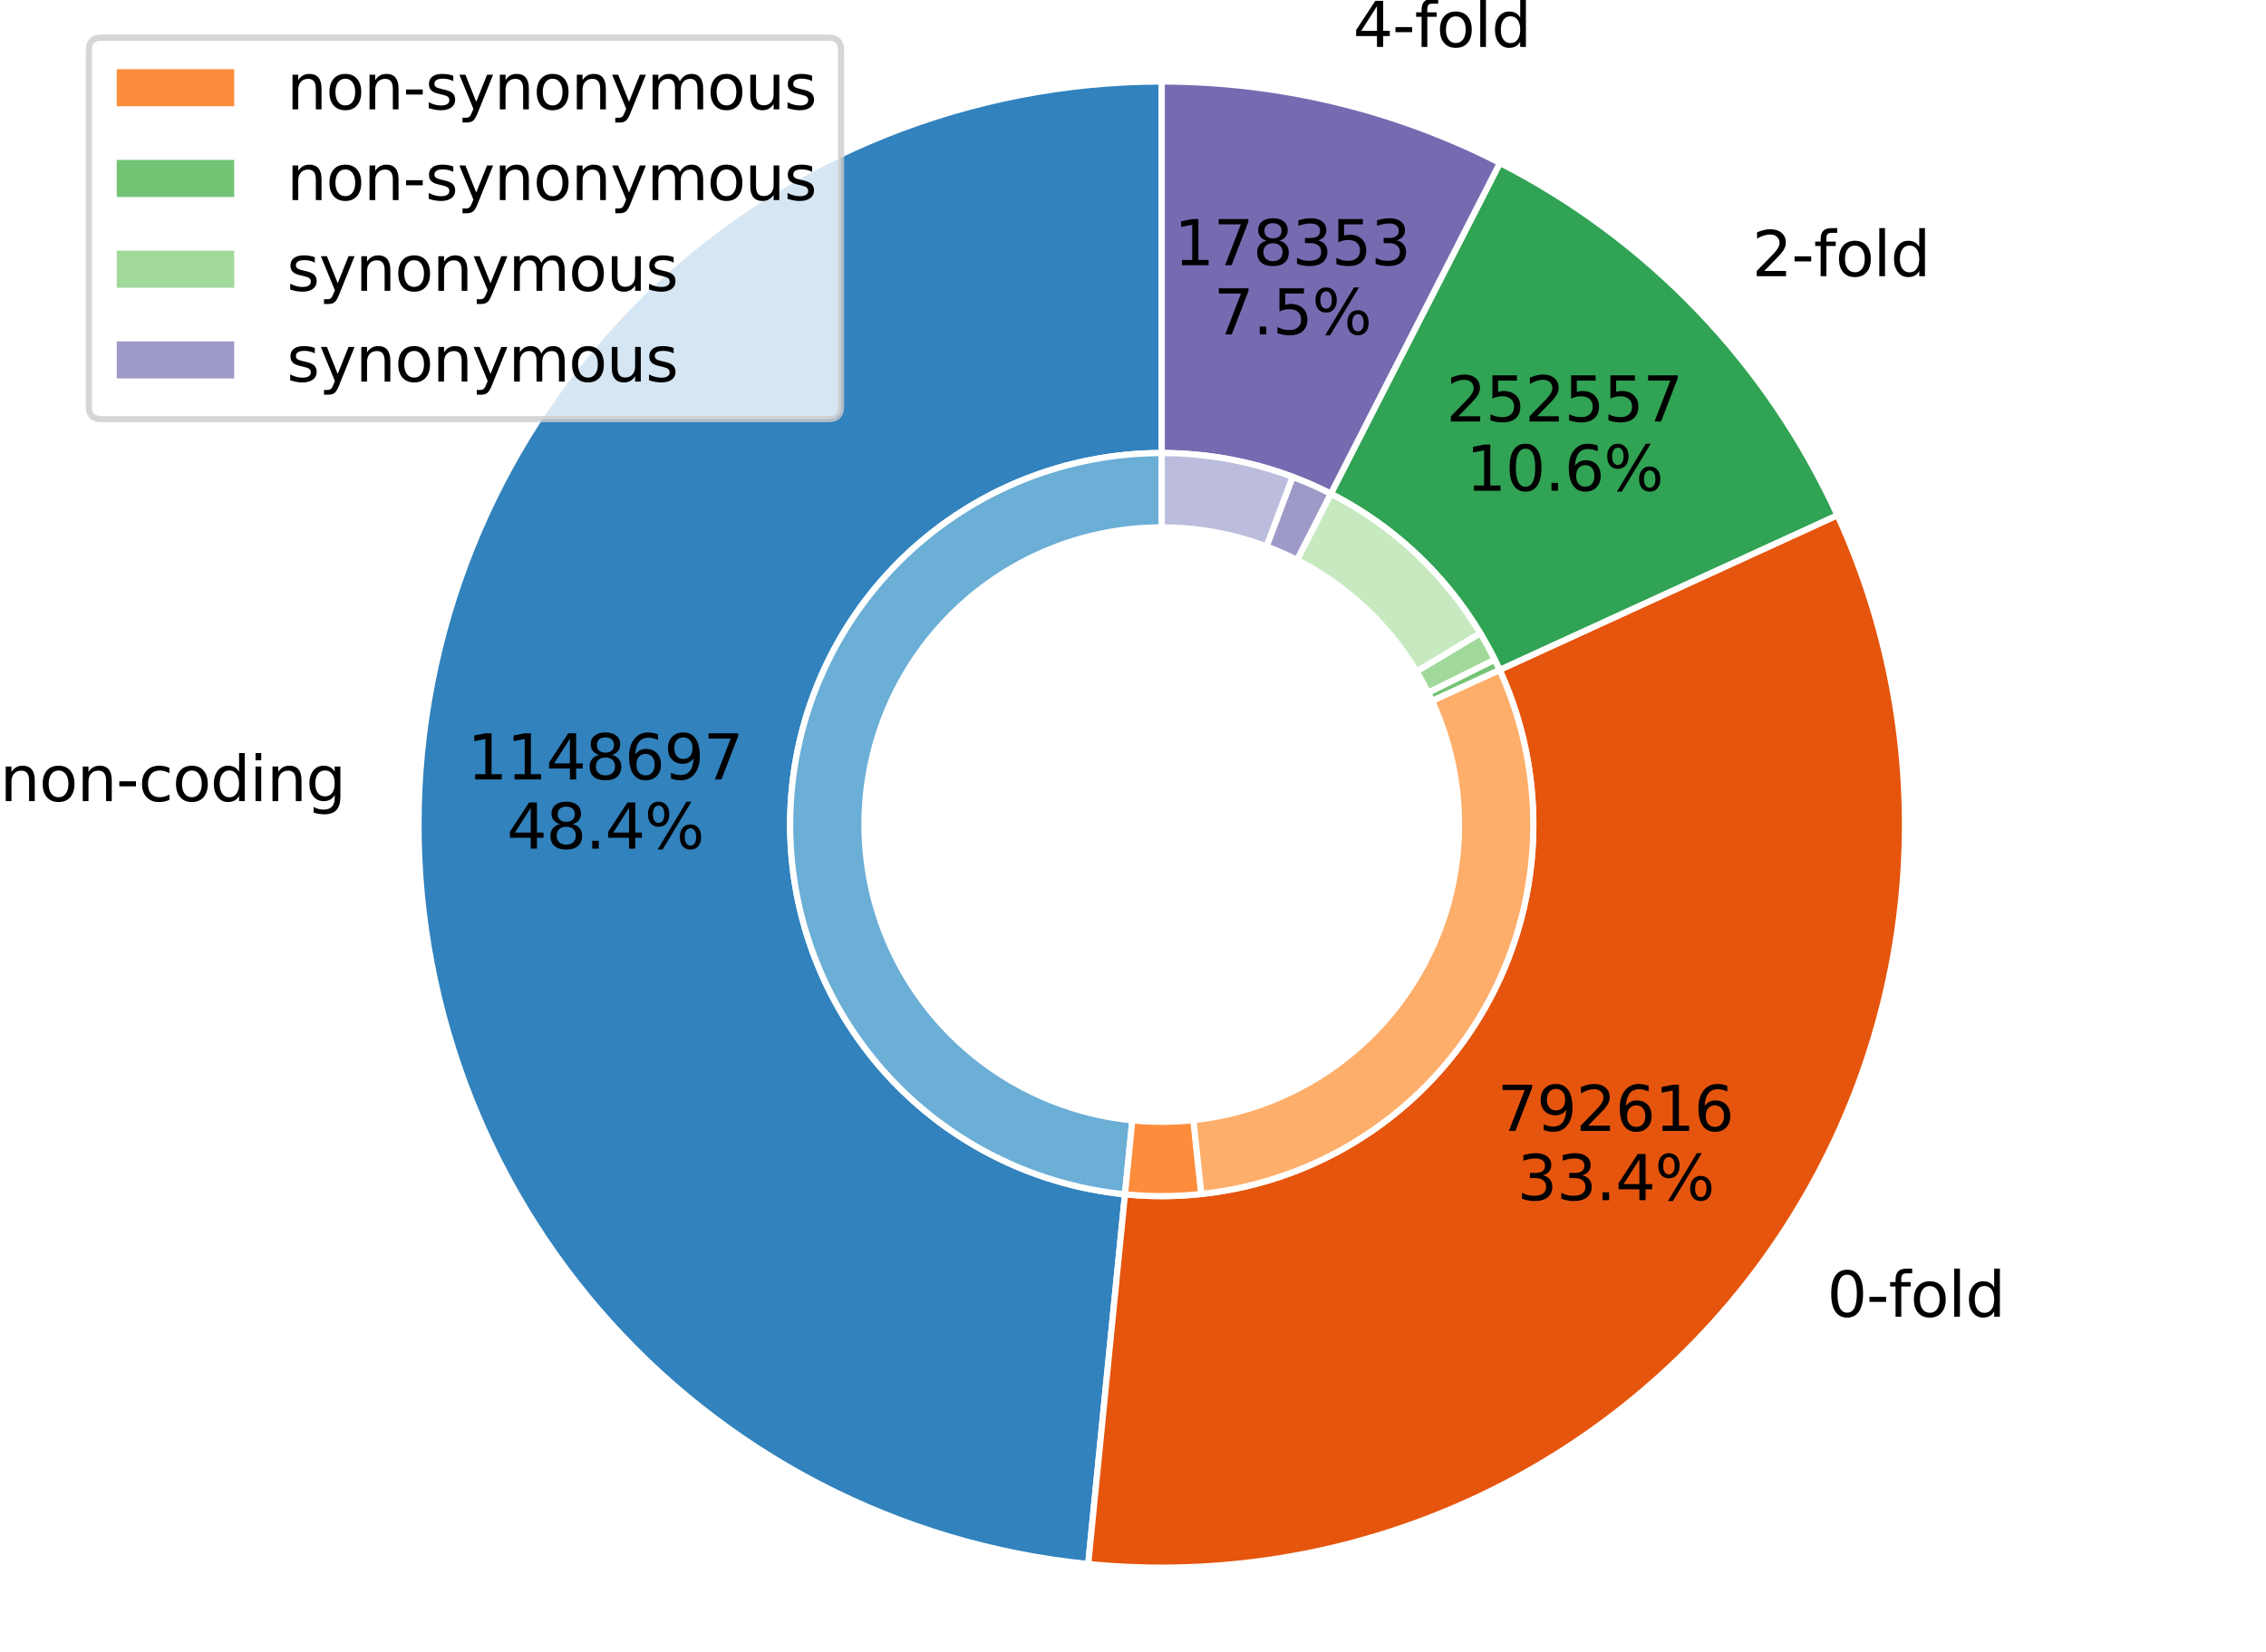 <?xml version="1.0" encoding="utf-8" standalone="no"?>
<!DOCTYPE svg PUBLIC "-//W3C//DTD SVG 1.1//EN"
  "http://www.w3.org/Graphics/SVG/1.1/DTD/svg11.dtd">
<svg height="267.205pt" version="1.1" viewBox="0 0 366.502 267.205" width="366.502pt" xmlns="http://www.w3.org/2000/svg" xmlns:xlink="http://www.w3.org/1999/xlink">
 <defs>
  <style type="text/css">*{stroke-linecap:butt;stroke-linejoin:round;}</style>
 </defs>
 <g id="figure_1">
  <g id="patch_1">
   <path d="M 0 267.205 
L 366.502 267.205 
L 366.502 0 
L 0 0 
z
" style="fill:#ffffff;"/>
  </g>
  <g id="axes_1">
   <g id="patch_2">
    <path d="M 187.898 13.189 
C 157.058 13.189 127.371 25.057 105.03 46.317 
C 82.689 67.578 69.365 96.641 67.837 127.443 
C 66.31 158.246 76.693 188.485 96.821 211.851 
C 116.949 235.218 145.317 249.965 176.006 253.016 
L 181.952 193.207 
C 166.608 191.681 152.424 184.307 142.36 172.624 
C 132.296 160.941 127.104 145.821 127.868 130.42 
C 128.632 115.019 135.294 100.487 146.464 89.857 
C 157.635 79.227 172.478 73.293 187.898 73.293 
L 187.898 13.189 
z
" style="fill:#3182bd;stroke:#ffffff;stroke-linejoin:miter;"/>
   </g>
   <g id="patch_3">
    <path d="M 176.006 253.016 
C 197.052 255.109 218.282 251.61 237.544 242.875 
C 256.806 234.14 273.426 220.474 285.719 203.264 
C 298.011 186.053 305.547 165.898 307.561 144.845 
C 309.575 123.791 305.997 102.573 297.191 83.344 
L 242.545 108.371 
C 246.948 117.985 248.737 128.594 247.73 139.121 
C 246.723 149.648 242.955 159.725 236.809 168.33 
C 230.662 176.936 222.352 183.769 212.721 188.136 
C 203.09 192.504 192.475 194.253 181.952 193.207 
L 176.006 253.016 
z
" style="fill:#e6550d;stroke:#ffffff;stroke-linejoin:miter;"/>
   </g>
   <g id="patch_4">
    <path d="M 297.191 83.344 
C 291.597 71.131 283.996 59.941 274.704 50.241 
C 265.411 40.54 254.558 32.466 242.596 26.354 
L 215.247 79.875 
C 221.228 82.932 226.655 86.969 231.301 91.819 
C 235.947 96.669 239.748 102.264 242.545 108.371 
L 297.191 83.344 
z
" style="fill:#31a354;stroke:#ffffff;stroke-linejoin:miter;"/>
   </g>
   <g id="patch_5">
    <path d="M 242.596 26.354 
C 234.158 22.042 225.24 18.743 216.028 16.526 
C 206.816 14.309 197.374 13.189 187.898 13.189 
L 187.898 73.293 
C 192.636 73.293 197.357 73.853 201.963 74.962 
C 206.569 76.07 211.028 77.72 215.247 79.875 
L 242.596 26.354 
z
" style="fill:#756bb1;stroke:#ffffff;stroke-linejoin:miter;"/>
   </g>
   <g id="patch_6">
    <path d="M 187.898 73.293 
C 172.478 73.293 157.635 79.227 146.464 89.857 
C 135.294 100.487 128.632 115.019 127.868 130.42 
C 127.104 145.821 132.296 160.941 142.36 172.624 
C 152.424 184.307 166.608 191.681 181.952 193.207 
L 183.141 181.245 
C 170.866 180.024 159.519 174.125 151.468 164.779 
C 143.416 155.432 139.263 143.337 139.874 131.016 
C 140.485 118.695 145.815 107.069 154.751 98.565 
C 163.687 90.061 175.562 85.314 187.898 85.314 
L 187.898 73.293 
z
" style="fill:#6baed6;stroke:#ffffff;stroke-linejoin:miter;"/>
   </g>
   <g id="patch_7">
    <path d="M 181.952 193.207 
C 184.005 193.411 186.068 193.509 188.131 193.501 
C 190.195 193.493 192.257 193.379 194.308 193.159 
L 193.026 181.206 
C 191.385 181.382 189.736 181.474 188.085 181.48 
C 186.434 181.487 184.784 181.408 183.141 181.245 
L 181.952 193.207 
z
" style="fill:#fd8d3c;stroke:#ffffff;stroke-linejoin:miter;"/>
   </g>
   <g id="patch_8">
    <path d="M 194.308 193.159 
C 203.782 192.143 212.879 188.888 220.847 183.665 
C 228.816 178.443 235.429 171.399 240.14 163.118 
C 244.852 154.836 247.527 145.552 247.945 136.034 
C 248.363 126.516 246.512 117.033 242.545 108.371 
L 231.615 113.376 
C 234.789 120.306 236.27 127.892 235.936 135.507 
C 235.601 143.121 233.461 150.549 229.692 157.174 
C 225.923 163.799 220.632 169.433 214.258 173.612 
C 207.883 177.79 200.605 180.394 193.026 181.206 
L 194.308 193.159 
z
" style="fill:#fdae6b;stroke:#ffffff;stroke-linejoin:miter;"/>
   </g>
   <g id="patch_9">
    <path d="M 242.545 108.371 
C 242.417 108.092 242.287 107.814 242.155 107.538 
C 242.024 107.261 241.89 106.985 241.754 106.711 
L 230.983 112.048 
C 231.091 112.268 231.199 112.488 231.304 112.71 
C 231.409 112.931 231.513 113.153 231.615 113.376 
L 242.545 108.371 
z
" style="fill:#74c476;stroke:#ffffff;stroke-linejoin:miter;"/>
   </g>
   <g id="patch_10">
    <path d="M 241.754 106.711 
C 241.392 105.982 241.016 105.261 240.626 104.547 
C 240.236 103.833 239.831 103.128 239.412 102.431 
L 229.109 108.624 
C 229.444 109.182 229.768 109.746 230.081 110.317 
C 230.393 110.888 230.694 111.465 230.983 112.048 
L 241.754 106.711 
z
" style="fill:#a1d99b;stroke:#ffffff;stroke-linejoin:miter;"/>
   </g>
   <g id="patch_11">
    <path d="M 239.412 102.431 
C 236.532 97.64 232.997 93.274 228.91 89.459 
C 224.824 85.645 220.225 82.419 215.247 79.875 
L 209.777 90.58 
C 213.76 92.615 217.439 95.195 220.708 98.247 
C 223.977 101.298 226.805 104.791 229.109 108.624 
L 239.412 102.431 
z
" style="fill:#c7e9c0;stroke:#ffffff;stroke-linejoin:miter;"/>
   </g>
   <g id="patch_12">
    <path d="M 215.247 79.875 
C 214.244 79.363 213.227 78.879 212.198 78.424 
C 211.168 77.968 210.125 77.542 209.071 77.146 
L 204.837 88.396 
C 205.68 88.713 206.514 89.054 207.338 89.418 
C 208.162 89.783 208.975 90.17 209.777 90.58 
L 215.247 79.875 
z
" style="fill:#9e9ac8;stroke:#ffffff;stroke-linejoin:miter;"/>
   </g>
   <g id="patch_13">
    <path d="M 209.071 77.146 
C 205.694 75.874 202.209 74.91 198.659 74.264 
C 195.108 73.618 191.507 73.293 187.898 73.293 
L 187.898 85.314 
C 190.785 85.314 193.666 85.574 196.507 86.091 
C 199.347 86.607 202.135 87.379 204.837 88.396 
L 209.071 77.146 
z
" style="fill:#bcbddc;stroke:#ffffff;stroke-linejoin:miter;"/>
   </g>
   <g id="matplotlib.axis_1"/>
   <g id="matplotlib.axis_2"/>
   <g id="text_1">
    <!-- non-coding -->
    <g transform="translate(0 129.607)scale(0.1 -0.1)">
     <defs>
      <path d="M 3513 2113 
L 3513 0 
L 2938 0 
L 2938 2094 
Q 2938 2591 2744 2837 
Q 2550 3084 2163 3084 
Q 1697 3084 1428 2787 
Q 1159 2491 1159 1978 
L 1159 0 
L 581 0 
L 581 3500 
L 1159 3500 
L 1159 2956 
Q 1366 3272 1645 3428 
Q 1925 3584 2291 3584 
Q 2894 3584 3203 3211 
Q 3513 2838 3513 2113 
z
" id="DejaVuSans-6e" transform="scale(0.016)"/>
      <path d="M 1959 3097 
Q 1497 3097 1228 2736 
Q 959 2375 959 1747 
Q 959 1119 1226 758 
Q 1494 397 1959 397 
Q 2419 397 2687 759 
Q 2956 1122 2956 1747 
Q 2956 2369 2687 2733 
Q 2419 3097 1959 3097 
z
M 1959 3584 
Q 2709 3584 3137 3096 
Q 3566 2609 3566 1747 
Q 3566 888 3137 398 
Q 2709 -91 1959 -91 
Q 1206 -91 779 398 
Q 353 888 353 1747 
Q 353 2609 779 3096 
Q 1206 3584 1959 3584 
z
" id="DejaVuSans-6f" transform="scale(0.016)"/>
      <path d="M 313 2009 
L 1997 2009 
L 1997 1497 
L 313 1497 
L 313 2009 
z
" id="DejaVuSans-2d" transform="scale(0.016)"/>
      <path d="M 3122 3366 
L 3122 2828 
Q 2878 2963 2633 3030 
Q 2388 3097 2138 3097 
Q 1578 3097 1268 2742 
Q 959 2388 959 1747 
Q 959 1106 1268 751 
Q 1578 397 2138 397 
Q 2388 397 2633 464 
Q 2878 531 3122 666 
L 3122 134 
Q 2881 22 2623 -34 
Q 2366 -91 2075 -91 
Q 1284 -91 818 406 
Q 353 903 353 1747 
Q 353 2603 823 3093 
Q 1294 3584 2113 3584 
Q 2378 3584 2631 3529 
Q 2884 3475 3122 3366 
z
" id="DejaVuSans-63" transform="scale(0.016)"/>
      <path d="M 2906 2969 
L 2906 4863 
L 3481 4863 
L 3481 0 
L 2906 0 
L 2906 525 
Q 2725 213 2448 61 
Q 2172 -91 1784 -91 
Q 1150 -91 751 415 
Q 353 922 353 1747 
Q 353 2572 751 3078 
Q 1150 3584 1784 3584 
Q 2172 3584 2448 3432 
Q 2725 3281 2906 2969 
z
M 947 1747 
Q 947 1113 1208 752 
Q 1469 391 1925 391 
Q 2381 391 2643 752 
Q 2906 1113 2906 1747 
Q 2906 2381 2643 2742 
Q 2381 3103 1925 3103 
Q 1469 3103 1208 2742 
Q 947 2381 947 1747 
z
" id="DejaVuSans-64" transform="scale(0.016)"/>
      <path d="M 603 3500 
L 1178 3500 
L 1178 0 
L 603 0 
L 603 3500 
z
M 603 4863 
L 1178 4863 
L 1178 4134 
L 603 4134 
L 603 4863 
z
" id="DejaVuSans-69" transform="scale(0.016)"/>
      <path d="M 2906 1791 
Q 2906 2416 2648 2759 
Q 2391 3103 1925 3103 
Q 1463 3103 1205 2759 
Q 947 2416 947 1791 
Q 947 1169 1205 825 
Q 1463 481 1925 481 
Q 2391 481 2648 825 
Q 2906 1169 2906 1791 
z
M 3481 434 
Q 3481 -459 3084 -895 
Q 2688 -1331 1869 -1331 
Q 1566 -1331 1297 -1286 
Q 1028 -1241 775 -1147 
L 775 -588 
Q 1028 -725 1275 -790 
Q 1522 -856 1778 -856 
Q 2344 -856 2625 -561 
Q 2906 -266 2906 331 
L 2906 616 
Q 2728 306 2450 153 
Q 2172 0 1784 0 
Q 1141 0 747 490 
Q 353 981 353 1791 
Q 353 2603 747 3093 
Q 1141 3584 1784 3584 
Q 2172 3584 2450 3431 
Q 2728 3278 2906 2969 
L 2906 3500 
L 3481 3500 
L 3481 434 
z
" id="DejaVuSans-67" transform="scale(0.016)"/>
     </defs>
     <use xlink:href="#DejaVuSans-6e"/>
     <use x="63.379" xlink:href="#DejaVuSans-6f"/>
     <use x="124.561" xlink:href="#DejaVuSans-6e"/>
     <use x="187.939" xlink:href="#DejaVuSans-2d"/>
     <use x="224.023" xlink:href="#DejaVuSans-63"/>
     <use x="279.004" xlink:href="#DejaVuSans-6f"/>
     <use x="340.186" xlink:href="#DejaVuSans-64"/>
     <use x="403.662" xlink:href="#DejaVuSans-69"/>
     <use x="431.445" xlink:href="#DejaVuSans-6e"/>
     <use x="494.824" xlink:href="#DejaVuSans-67"/>
    </g>
   </g>
   <g id="text_2">
    <!-- 1148697 -->
    <g transform="translate(75.584 126.092)scale(0.1 -0.1)">
     <defs>
      <path d="M 794 531 
L 1825 531 
L 1825 4091 
L 703 3866 
L 703 4441 
L 1819 4666 
L 2450 4666 
L 2450 531 
L 3481 531 
L 3481 0 
L 794 0 
L 794 531 
z
" id="DejaVuSans-31" transform="scale(0.016)"/>
      <path d="M 2419 4116 
L 825 1625 
L 2419 1625 
L 2419 4116 
z
M 2253 4666 
L 3047 4666 
L 3047 1625 
L 3713 1625 
L 3713 1100 
L 3047 1100 
L 3047 0 
L 2419 0 
L 2419 1100 
L 313 1100 
L 313 1709 
L 2253 4666 
z
" id="DejaVuSans-34" transform="scale(0.016)"/>
      <path d="M 2034 2216 
Q 1584 2216 1326 1975 
Q 1069 1734 1069 1313 
Q 1069 891 1326 650 
Q 1584 409 2034 409 
Q 2484 409 2743 651 
Q 3003 894 3003 1313 
Q 3003 1734 2745 1975 
Q 2488 2216 2034 2216 
z
M 1403 2484 
Q 997 2584 770 2862 
Q 544 3141 544 3541 
Q 544 4100 942 4425 
Q 1341 4750 2034 4750 
Q 2731 4750 3128 4425 
Q 3525 4100 3525 3541 
Q 3525 3141 3298 2862 
Q 3072 2584 2669 2484 
Q 3125 2378 3379 2068 
Q 3634 1759 3634 1313 
Q 3634 634 3220 271 
Q 2806 -91 2034 -91 
Q 1263 -91 848 271 
Q 434 634 434 1313 
Q 434 1759 690 2068 
Q 947 2378 1403 2484 
z
M 1172 3481 
Q 1172 3119 1398 2916 
Q 1625 2713 2034 2713 
Q 2441 2713 2670 2916 
Q 2900 3119 2900 3481 
Q 2900 3844 2670 4047 
Q 2441 4250 2034 4250 
Q 1625 4250 1398 4047 
Q 1172 3844 1172 3481 
z
" id="DejaVuSans-38" transform="scale(0.016)"/>
      <path d="M 2113 2584 
Q 1688 2584 1439 2293 
Q 1191 2003 1191 1497 
Q 1191 994 1439 701 
Q 1688 409 2113 409 
Q 2538 409 2786 701 
Q 3034 994 3034 1497 
Q 3034 2003 2786 2293 
Q 2538 2584 2113 2584 
z
M 3366 4563 
L 3366 3988 
Q 3128 4100 2886 4159 
Q 2644 4219 2406 4219 
Q 1781 4219 1451 3797 
Q 1122 3375 1075 2522 
Q 1259 2794 1537 2939 
Q 1816 3084 2150 3084 
Q 2853 3084 3261 2657 
Q 3669 2231 3669 1497 
Q 3669 778 3244 343 
Q 2819 -91 2113 -91 
Q 1303 -91 875 529 
Q 447 1150 447 2328 
Q 447 3434 972 4092 
Q 1497 4750 2381 4750 
Q 2619 4750 2861 4703 
Q 3103 4656 3366 4563 
z
" id="DejaVuSans-36" transform="scale(0.016)"/>
      <path d="M 703 97 
L 703 672 
Q 941 559 1184 500 
Q 1428 441 1663 441 
Q 2288 441 2617 861 
Q 2947 1281 2994 2138 
Q 2813 1869 2534 1725 
Q 2256 1581 1919 1581 
Q 1219 1581 811 2004 
Q 403 2428 403 3163 
Q 403 3881 828 4315 
Q 1253 4750 1959 4750 
Q 2769 4750 3195 4129 
Q 3622 3509 3622 2328 
Q 3622 1225 3098 567 
Q 2575 -91 1691 -91 
Q 1453 -91 1209 -44 
Q 966 3 703 97 
z
M 1959 2075 
Q 2384 2075 2632 2365 
Q 2881 2656 2881 3163 
Q 2881 3666 2632 3958 
Q 2384 4250 1959 4250 
Q 1534 4250 1286 3958 
Q 1038 3666 1038 3163 
Q 1038 2656 1286 2365 
Q 1534 2075 1959 2075 
z
" id="DejaVuSans-39" transform="scale(0.016)"/>
      <path d="M 525 4666 
L 3525 4666 
L 3525 4397 
L 1831 0 
L 1172 0 
L 2766 4134 
L 525 4134 
L 525 4666 
z
" id="DejaVuSans-37" transform="scale(0.016)"/>
     </defs>
     <use xlink:href="#DejaVuSans-31"/>
     <use x="63.623" xlink:href="#DejaVuSans-31"/>
     <use x="127.246" xlink:href="#DejaVuSans-34"/>
     <use x="190.869" xlink:href="#DejaVuSans-38"/>
     <use x="254.492" xlink:href="#DejaVuSans-36"/>
     <use x="318.115" xlink:href="#DejaVuSans-39"/>
     <use x="381.738" xlink:href="#DejaVuSans-37"/>
    </g>
    <!-- 48.4% -->
    <g transform="translate(81.969 137.29)scale(0.1 -0.1)">
     <defs>
      <path d="M 684 794 
L 1344 794 
L 1344 0 
L 684 0 
L 684 794 
z
" id="DejaVuSans-2e" transform="scale(0.016)"/>
      <path d="M 4653 2053 
Q 4381 2053 4226 1822 
Q 4072 1591 4072 1178 
Q 4072 772 4226 539 
Q 4381 306 4653 306 
Q 4919 306 5073 539 
Q 5228 772 5228 1178 
Q 5228 1588 5073 1820 
Q 4919 2053 4653 2053 
z
M 4653 2450 
Q 5147 2450 5437 2106 
Q 5728 1763 5728 1178 
Q 5728 594 5436 251 
Q 5144 -91 4653 -91 
Q 4153 -91 3862 251 
Q 3572 594 3572 1178 
Q 3572 1766 3864 2108 
Q 4156 2450 4653 2450 
z
M 1428 4353 
Q 1159 4353 1004 4120 
Q 850 3888 850 3481 
Q 850 3069 1003 2837 
Q 1156 2606 1428 2606 
Q 1700 2606 1854 2837 
Q 2009 3069 2009 3481 
Q 2009 3884 1853 4118 
Q 1697 4353 1428 4353 
z
M 4250 4750 
L 4750 4750 
L 1831 -91 
L 1331 -91 
L 4250 4750 
z
M 1428 4750 
Q 1922 4750 2215 4408 
Q 2509 4066 2509 3481 
Q 2509 2891 2217 2550 
Q 1925 2209 1428 2209 
Q 931 2209 642 2551 
Q 353 2894 353 3481 
Q 353 4063 643 4406 
Q 934 4750 1428 4750 
z
" id="DejaVuSans-25" transform="scale(0.016)"/>
     </defs>
     <use xlink:href="#DejaVuSans-34"/>
     <use x="63.623" xlink:href="#DejaVuSans-38"/>
     <use x="127.246" xlink:href="#DejaVuSans-2e"/>
     <use x="159.033" xlink:href="#DejaVuSans-34"/>
     <use x="222.656" xlink:href="#DejaVuSans-25"/>
    </g>
   </g>
   <g id="text_3">
    <!-- 0-fold -->
    <g transform="translate(295.501 213.01)scale(0.1 -0.1)">
     <defs>
      <path d="M 2034 4250 
Q 1547 4250 1301 3770 
Q 1056 3291 1056 2328 
Q 1056 1369 1301 889 
Q 1547 409 2034 409 
Q 2525 409 2770 889 
Q 3016 1369 3016 2328 
Q 3016 3291 2770 3770 
Q 2525 4250 2034 4250 
z
M 2034 4750 
Q 2819 4750 3233 4129 
Q 3647 3509 3647 2328 
Q 3647 1150 3233 529 
Q 2819 -91 2034 -91 
Q 1250 -91 836 529 
Q 422 1150 422 2328 
Q 422 3509 836 4129 
Q 1250 4750 2034 4750 
z
" id="DejaVuSans-30" transform="scale(0.016)"/>
      <path d="M 2375 4863 
L 2375 4384 
L 1825 4384 
Q 1516 4384 1395 4259 
Q 1275 4134 1275 3809 
L 1275 3500 
L 2222 3500 
L 2222 3053 
L 1275 3053 
L 1275 0 
L 697 0 
L 697 3053 
L 147 3053 
L 147 3500 
L 697 3500 
L 697 3744 
Q 697 4328 969 4595 
Q 1241 4863 1831 4863 
L 2375 4863 
z
" id="DejaVuSans-66" transform="scale(0.016)"/>
      <path d="M 603 4863 
L 1178 4863 
L 1178 0 
L 603 0 
L 603 4863 
z
" id="DejaVuSans-6c" transform="scale(0.016)"/>
     </defs>
     <use xlink:href="#DejaVuSans-30"/>
     <use x="63.623" xlink:href="#DejaVuSans-2d"/>
     <use x="99.707" xlink:href="#DejaVuSans-66"/>
     <use x="134.912" xlink:href="#DejaVuSans-6f"/>
     <use x="196.094" xlink:href="#DejaVuSans-6c"/>
     <use x="223.877" xlink:href="#DejaVuSans-64"/>
    </g>
   </g>
   <g id="text_4">
    <!-- 792616 -->
    <g transform="translate(242.176 182.957)scale(0.1 -0.1)">
     <defs>
      <path d="M 1228 531 
L 3431 531 
L 3431 0 
L 469 0 
L 469 531 
Q 828 903 1448 1529 
Q 2069 2156 2228 2338 
Q 2531 2678 2651 2914 
Q 2772 3150 2772 3378 
Q 2772 3750 2511 3984 
Q 2250 4219 1831 4219 
Q 1534 4219 1204 4116 
Q 875 4013 500 3803 
L 500 4441 
Q 881 4594 1212 4672 
Q 1544 4750 1819 4750 
Q 2544 4750 2975 4387 
Q 3406 4025 3406 3419 
Q 3406 3131 3298 2873 
Q 3191 2616 2906 2266 
Q 2828 2175 2409 1742 
Q 1991 1309 1228 531 
z
" id="DejaVuSans-32" transform="scale(0.016)"/>
     </defs>
     <use xlink:href="#DejaVuSans-37"/>
     <use x="63.623" xlink:href="#DejaVuSans-39"/>
     <use x="127.246" xlink:href="#DejaVuSans-32"/>
     <use x="190.869" xlink:href="#DejaVuSans-36"/>
     <use x="254.492" xlink:href="#DejaVuSans-31"/>
     <use x="318.115" xlink:href="#DejaVuSans-36"/>
    </g>
    <!-- 33.4% -->
    <g transform="translate(245.38 194.155)scale(0.1 -0.1)">
     <defs>
      <path d="M 2597 2516 
Q 3050 2419 3304 2112 
Q 3559 1806 3559 1356 
Q 3559 666 3084 287 
Q 2609 -91 1734 -91 
Q 1441 -91 1130 -33 
Q 819 25 488 141 
L 488 750 
Q 750 597 1062 519 
Q 1375 441 1716 441 
Q 2309 441 2620 675 
Q 2931 909 2931 1356 
Q 2931 1769 2642 2001 
Q 2353 2234 1838 2234 
L 1294 2234 
L 1294 2753 
L 1863 2753 
Q 2328 2753 2575 2939 
Q 2822 3125 2822 3475 
Q 2822 3834 2567 4026 
Q 2313 4219 1838 4219 
Q 1578 4219 1281 4162 
Q 984 4106 628 3988 
L 628 4550 
Q 988 4650 1302 4700 
Q 1616 4750 1894 4750 
Q 2613 4750 3031 4423 
Q 3450 4097 3450 3541 
Q 3450 3153 3228 2886 
Q 3006 2619 2597 2516 
z
" id="DejaVuSans-33" transform="scale(0.016)"/>
     </defs>
     <use xlink:href="#DejaVuSans-33"/>
     <use x="63.623" xlink:href="#DejaVuSans-33"/>
     <use x="127.246" xlink:href="#DejaVuSans-2e"/>
     <use x="159.033" xlink:href="#DejaVuSans-34"/>
     <use x="222.656" xlink:href="#DejaVuSans-25"/>
    </g>
   </g>
   <g id="text_5">
    <!-- 2-fold -->
    <g transform="translate(283.384 44.684)scale(0.1 -0.1)">
     <use xlink:href="#DejaVuSans-32"/>
     <use x="63.623" xlink:href="#DejaVuSans-2d"/>
     <use x="99.707" xlink:href="#DejaVuSans-66"/>
     <use x="134.912" xlink:href="#DejaVuSans-6f"/>
     <use x="196.094" xlink:href="#DejaVuSans-6c"/>
     <use x="223.877" xlink:href="#DejaVuSans-64"/>
    </g>
   </g>
   <g id="text_6">
    <!-- 252557 -->
    <g transform="translate(233.915 68.19)scale(0.1 -0.1)">
     <defs>
      <path d="M 691 4666 
L 3169 4666 
L 3169 4134 
L 1269 4134 
L 1269 2991 
Q 1406 3038 1543 3061 
Q 1681 3084 1819 3084 
Q 2600 3084 3056 2656 
Q 3513 2228 3513 1497 
Q 3513 744 3044 326 
Q 2575 -91 1722 -91 
Q 1428 -91 1123 -41 
Q 819 9 494 109 
L 494 744 
Q 775 591 1075 516 
Q 1375 441 1709 441 
Q 2250 441 2565 725 
Q 2881 1009 2881 1497 
Q 2881 1984 2565 2268 
Q 2250 2553 1709 2553 
Q 1456 2553 1204 2497 
Q 953 2441 691 2322 
L 691 4666 
z
" id="DejaVuSans-35" transform="scale(0.016)"/>
     </defs>
     <use xlink:href="#DejaVuSans-32"/>
     <use x="63.623" xlink:href="#DejaVuSans-35"/>
     <use x="127.246" xlink:href="#DejaVuSans-32"/>
     <use x="190.869" xlink:href="#DejaVuSans-35"/>
     <use x="254.492" xlink:href="#DejaVuSans-35"/>
     <use x="318.115" xlink:href="#DejaVuSans-37"/>
    </g>
    <!-- 10.6% -->
    <g transform="translate(237.119 79.388)scale(0.1 -0.1)">
     <use xlink:href="#DejaVuSans-31"/>
     <use x="63.623" xlink:href="#DejaVuSans-30"/>
     <use x="127.246" xlink:href="#DejaVuSans-2e"/>
     <use x="159.033" xlink:href="#DejaVuSans-36"/>
     <use x="222.656" xlink:href="#DejaVuSans-25"/>
    </g>
   </g>
   <g id="text_7">
    <!-- 4-fold -->
    <g transform="translate(218.841 7.598)scale(0.1 -0.1)">
     <use xlink:href="#DejaVuSans-34"/>
     <use x="63.623" xlink:href="#DejaVuSans-2d"/>
     <use x="99.707" xlink:href="#DejaVuSans-66"/>
     <use x="134.912" xlink:href="#DejaVuSans-6f"/>
     <use x="196.094" xlink:href="#DejaVuSans-6c"/>
     <use x="223.877" xlink:href="#DejaVuSans-64"/>
    </g>
   </g>
   <g id="text_8">
    <!-- 178353 -->
    <g transform="translate(189.908 42.904)scale(0.1 -0.1)">
     <use xlink:href="#DejaVuSans-31"/>
     <use x="63.623" xlink:href="#DejaVuSans-37"/>
     <use x="127.246" xlink:href="#DejaVuSans-38"/>
     <use x="190.869" xlink:href="#DejaVuSans-33"/>
     <use x="254.492" xlink:href="#DejaVuSans-35"/>
     <use x="318.115" xlink:href="#DejaVuSans-33"/>
    </g>
    <!-- 7.5% -->
    <g transform="translate(196.293 54.102)scale(0.1 -0.1)">
     <use xlink:href="#DejaVuSans-37"/>
     <use x="63.623" xlink:href="#DejaVuSans-2e"/>
     <use x="95.41" xlink:href="#DejaVuSans-35"/>
     <use x="159.033" xlink:href="#DejaVuSans-25"/>
    </g>
   </g>
   <g id="legend_1">
    <g id="patch_14">
     <path d="M 16.382 67.805 
L 134.031 67.805 
Q 136.031 67.805 136.031 65.805 
L 136.031 8.093 
Q 136.031 6.093 134.031 6.093 
L 16.382 6.093 
Q 14.382 6.093 14.382 8.093 
L 14.382 65.805 
Q 14.382 67.805 16.382 67.805 
z
" style="fill:#ffffff;opacity:0.8;stroke:#cccccc;stroke-linejoin:miter;"/>
    </g>
    <g id="patch_15">
     <path d="M 18.382 17.691 
L 38.382 17.691 
L 38.382 10.691 
L 18.382 10.691 
z
" style="fill:#fd8d3c;stroke:#ffffff;stroke-linejoin:miter;"/>
    </g>
    <g id="text_9">
     <!-- non-synonymous -->
     <g transform="translate(46.382 17.691)scale(0.1 -0.1)">
      <defs>
       <path d="M 2834 3397 
L 2834 2853 
Q 2591 2978 2328 3040 
Q 2066 3103 1784 3103 
Q 1356 3103 1142 2972 
Q 928 2841 928 2578 
Q 928 2378 1081 2264 
Q 1234 2150 1697 2047 
L 1894 2003 
Q 2506 1872 2764 1633 
Q 3022 1394 3022 966 
Q 3022 478 2636 193 
Q 2250 -91 1575 -91 
Q 1294 -91 989 -36 
Q 684 19 347 128 
L 347 722 
Q 666 556 975 473 
Q 1284 391 1588 391 
Q 1994 391 2212 530 
Q 2431 669 2431 922 
Q 2431 1156 2273 1281 
Q 2116 1406 1581 1522 
L 1381 1569 
Q 847 1681 609 1914 
Q 372 2147 372 2553 
Q 372 3047 722 3315 
Q 1072 3584 1716 3584 
Q 2034 3584 2315 3537 
Q 2597 3491 2834 3397 
z
" id="DejaVuSans-73" transform="scale(0.016)"/>
       <path d="M 2059 -325 
Q 1816 -950 1584 -1140 
Q 1353 -1331 966 -1331 
L 506 -1331 
L 506 -850 
L 844 -850 
Q 1081 -850 1212 -737 
Q 1344 -625 1503 -206 
L 1606 56 
L 191 3500 
L 800 3500 
L 1894 763 
L 2988 3500 
L 3597 3500 
L 2059 -325 
z
" id="DejaVuSans-79" transform="scale(0.016)"/>
       <path d="M 3328 2828 
Q 3544 3216 3844 3400 
Q 4144 3584 4550 3584 
Q 5097 3584 5394 3201 
Q 5691 2819 5691 2113 
L 5691 0 
L 5113 0 
L 5113 2094 
Q 5113 2597 4934 2840 
Q 4756 3084 4391 3084 
Q 3944 3084 3684 2787 
Q 3425 2491 3425 1978 
L 3425 0 
L 2847 0 
L 2847 2094 
Q 2847 2600 2669 2842 
Q 2491 3084 2119 3084 
Q 1678 3084 1418 2786 
Q 1159 2488 1159 1978 
L 1159 0 
L 581 0 
L 581 3500 
L 1159 3500 
L 1159 2956 
Q 1356 3278 1631 3431 
Q 1906 3584 2284 3584 
Q 2666 3584 2933 3390 
Q 3200 3197 3328 2828 
z
" id="DejaVuSans-6d" transform="scale(0.016)"/>
       <path d="M 544 1381 
L 544 3500 
L 1119 3500 
L 1119 1403 
Q 1119 906 1312 657 
Q 1506 409 1894 409 
Q 2359 409 2629 706 
Q 2900 1003 2900 1516 
L 2900 3500 
L 3475 3500 
L 3475 0 
L 2900 0 
L 2900 538 
Q 2691 219 2414 64 
Q 2138 -91 1772 -91 
Q 1169 -91 856 284 
Q 544 659 544 1381 
z
M 1991 3584 
L 1991 3584 
z
" id="DejaVuSans-75" transform="scale(0.016)"/>
      </defs>
      <use xlink:href="#DejaVuSans-6e"/>
      <use x="63.379" xlink:href="#DejaVuSans-6f"/>
      <use x="124.561" xlink:href="#DejaVuSans-6e"/>
      <use x="187.939" xlink:href="#DejaVuSans-2d"/>
      <use x="224.023" xlink:href="#DejaVuSans-73"/>
      <use x="276.123" xlink:href="#DejaVuSans-79"/>
      <use x="335.303" xlink:href="#DejaVuSans-6e"/>
      <use x="398.682" xlink:href="#DejaVuSans-6f"/>
      <use x="459.863" xlink:href="#DejaVuSans-6e"/>
      <use x="523.242" xlink:href="#DejaVuSans-79"/>
      <use x="582.422" xlink:href="#DejaVuSans-6d"/>
      <use x="679.834" xlink:href="#DejaVuSans-6f"/>
      <use x="741.016" xlink:href="#DejaVuSans-75"/>
      <use x="804.395" xlink:href="#DejaVuSans-73"/>
     </g>
    </g>
    <g id="patch_16">
     <path d="M 18.382 32.369 
L 38.382 32.369 
L 38.382 25.369 
L 18.382 25.369 
z
" style="fill:#74c476;stroke:#ffffff;stroke-linejoin:miter;"/>
    </g>
    <g id="text_10">
     <!-- non-synonymous -->
     <g transform="translate(46.382 32.369)scale(0.1 -0.1)">
      <use xlink:href="#DejaVuSans-6e"/>
      <use x="63.379" xlink:href="#DejaVuSans-6f"/>
      <use x="124.561" xlink:href="#DejaVuSans-6e"/>
      <use x="187.939" xlink:href="#DejaVuSans-2d"/>
      <use x="224.023" xlink:href="#DejaVuSans-73"/>
      <use x="276.123" xlink:href="#DejaVuSans-79"/>
      <use x="335.303" xlink:href="#DejaVuSans-6e"/>
      <use x="398.682" xlink:href="#DejaVuSans-6f"/>
      <use x="459.863" xlink:href="#DejaVuSans-6e"/>
      <use x="523.242" xlink:href="#DejaVuSans-79"/>
      <use x="582.422" xlink:href="#DejaVuSans-6d"/>
      <use x="679.834" xlink:href="#DejaVuSans-6f"/>
      <use x="741.016" xlink:href="#DejaVuSans-75"/>
      <use x="804.395" xlink:href="#DejaVuSans-73"/>
     </g>
    </g>
    <g id="patch_17">
     <path d="M 18.382 47.047 
L 38.382 47.047 
L 38.382 40.047 
L 18.382 40.047 
z
" style="fill:#a1d99b;stroke:#ffffff;stroke-linejoin:miter;"/>
    </g>
    <g id="text_11">
     <!-- synonymous -->
     <g transform="translate(46.382 47.047)scale(0.1 -0.1)">
      <use xlink:href="#DejaVuSans-73"/>
      <use x="52.1" xlink:href="#DejaVuSans-79"/>
      <use x="111.279" xlink:href="#DejaVuSans-6e"/>
      <use x="174.658" xlink:href="#DejaVuSans-6f"/>
      <use x="235.84" xlink:href="#DejaVuSans-6e"/>
      <use x="299.219" xlink:href="#DejaVuSans-79"/>
      <use x="358.398" xlink:href="#DejaVuSans-6d"/>
      <use x="455.811" xlink:href="#DejaVuSans-6f"/>
      <use x="516.992" xlink:href="#DejaVuSans-75"/>
      <use x="580.371" xlink:href="#DejaVuSans-73"/>
     </g>
    </g>
    <g id="patch_18">
     <path d="M 18.382 61.725 
L 38.382 61.725 
L 38.382 54.725 
L 18.382 54.725 
z
" style="fill:#9e9ac8;stroke:#ffffff;stroke-linejoin:miter;"/>
    </g>
    <g id="text_12">
     <!-- synonymous -->
     <g transform="translate(46.382 61.725)scale(0.1 -0.1)">
      <use xlink:href="#DejaVuSans-73"/>
      <use x="52.1" xlink:href="#DejaVuSans-79"/>
      <use x="111.279" xlink:href="#DejaVuSans-6e"/>
      <use x="174.658" xlink:href="#DejaVuSans-6f"/>
      <use x="235.84" xlink:href="#DejaVuSans-6e"/>
      <use x="299.219" xlink:href="#DejaVuSans-79"/>
      <use x="358.398" xlink:href="#DejaVuSans-6d"/>
      <use x="455.811" xlink:href="#DejaVuSans-6f"/>
      <use x="516.992" xlink:href="#DejaVuSans-75"/>
      <use x="580.371" xlink:href="#DejaVuSans-73"/>
     </g>
    </g>
   </g>
  </g>
 </g>
</svg>
